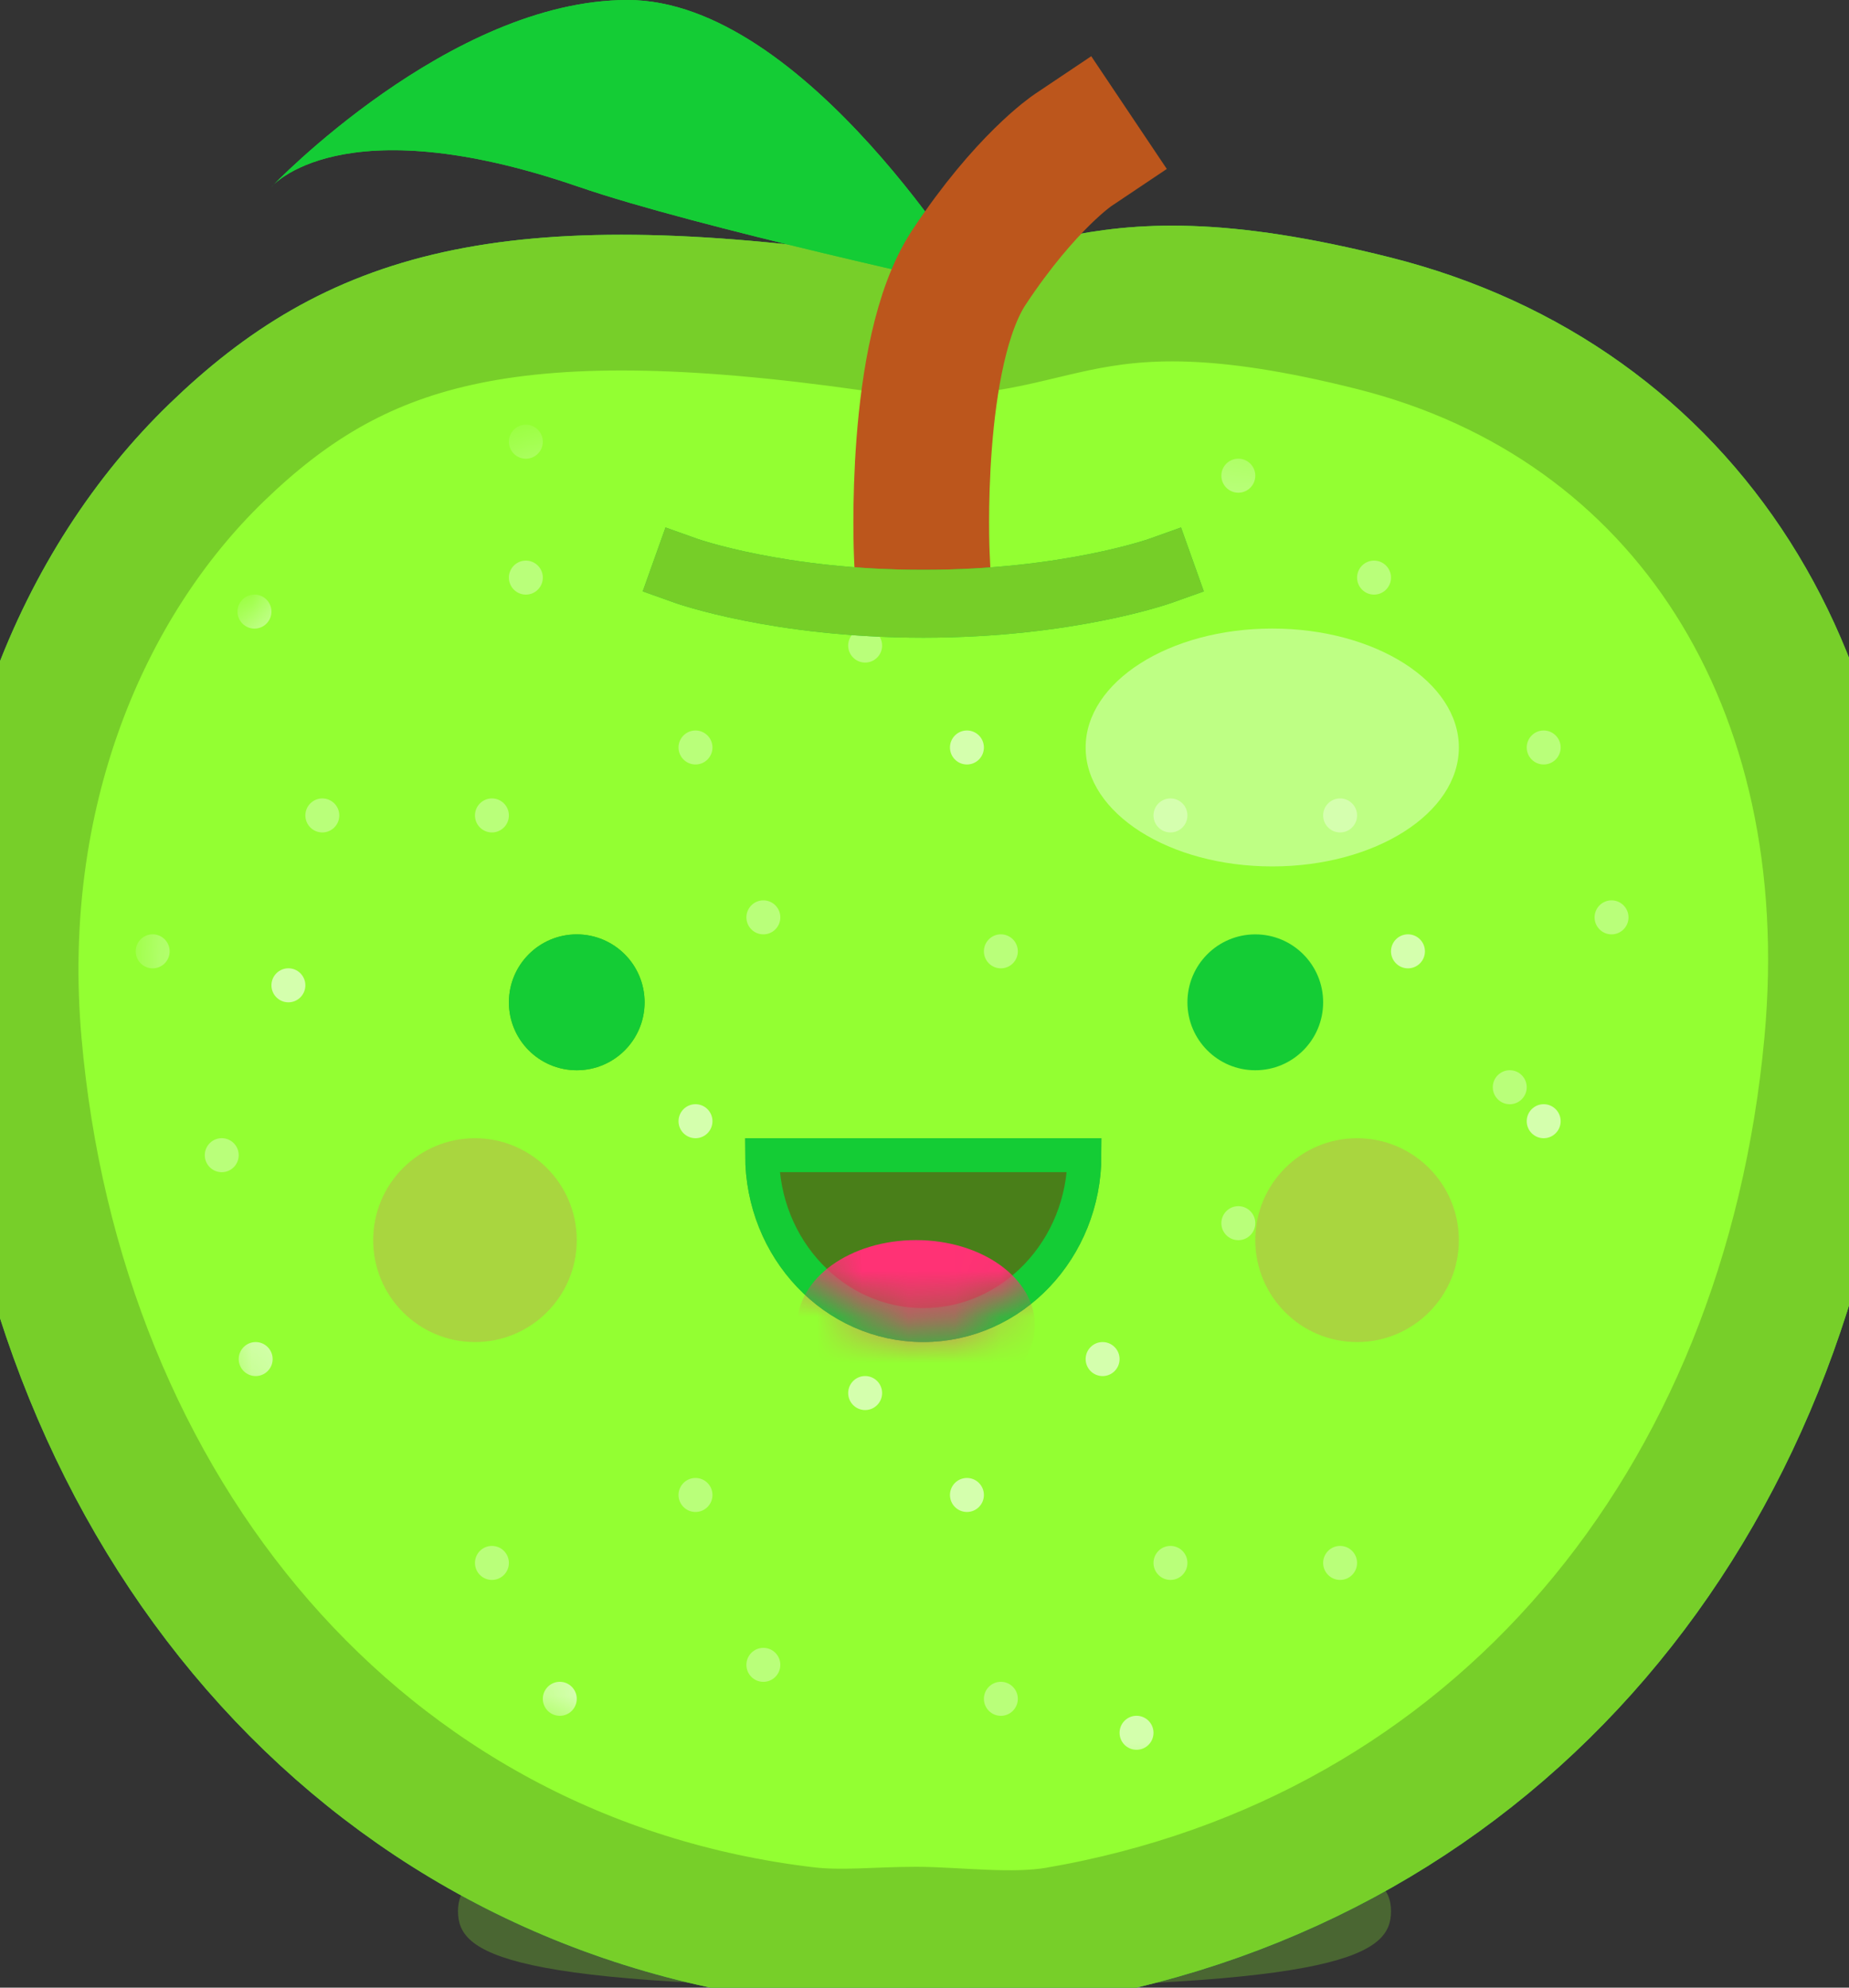 <?xml version="1.0" encoding="UTF-8" standalone="no"?>
<svg width="40px" height="43px" viewBox="0 0 40 43" version="1.1" xmlns="http://www.w3.org/2000/svg" xmlns:xlink="http://www.w3.org/1999/xlink" xmlns:sketch="http://www.bohemiancoding.com/sketch/ns">
    <rect x="0" y="0" width="40" height="43" fill="#333333" stroke="none"/>
    <!-- Generator: Sketch 3.3 (11970) - http://www.bohemiancoding.com/sketch -->
    <title>Eve</title>
    <desc>Created with Sketch.</desc>
    <defs>
        <path id="path-1" d="M17.424,41.854 C18.203,41.947 18.975,41.854 19.817,41.854 C20.658,41.854 21.905,42.022 22.878,41.854 C32.407,40.214 38.713,32.578 39.633,22.568 C40.349,14.78 36.482,8.7 29.725,6.995 C22.967,5.291 22.893,7.568 18.874,6.995 C10.91,5.86 7.664,6.913 4.69,9.787 C1.783,12.596 -0.172,17.167 0.3,22.568 C1.186,32.727 7.775,40.702 17.424,41.854 Z"></path>
        <path id="path-2" d="M14.858,29.968 C15.521,30.047 16.178,29.968 16.895,29.968 C17.611,29.968 18.673,30.11 19.501,29.968 C27.613,28.571 32.982,22.071 33.765,13.549 C34.071,10.215 33.504,7.161 32.02,4.852 C30.554,2.568 29.107,1.493 26.248,0.772 C20.495,-0.679 20.316,1.259 16.895,0.772 C10.115,-0.195 6.374,0.236 3.842,2.683 C1.367,5.074 -0.121,8.951 0.28,13.549 C1.035,22.198 6.644,28.987 14.858,29.968 Z"></path>
        <path id="path-4" d="M13.578,0 C17.431,-1.23773063e-16 21.161,6.245 21.161,6.245 C21.161,6.245 15.047,4.913 12.524,4.043 C7.351,2.258 5.872,4.043 5.872,4.043 C5.872,4.043 9.725,1.23773063e-16 13.578,0 Z"></path>
        <path id="path-5" d="M19.942,12.006 C19.942,12.006 19.74,7.63 20.962,5.784 C22.183,3.938 23.205,3.253 23.205,3.253"></path>
        <path id="path-6" d="M14.842,12.349 C14.842,12.349 16.842,13.062 19.974,13.062 C23.105,13.062 25.105,12.349 25.105,12.349"></path>
        <ellipse id="path-7" cx="12.477" cy="21.684" rx="1.468" ry="1.47"></ellipse>
        <path id="path-8" d="M0.341,0 C0.341,2.03 1.901,3.675 3.827,3.675 C5.752,3.675 7.313,2.03 7.313,0 L0.341,0 Z"></path>
    </defs>
    <g id="Page-1" stroke="none" stroke-width="1" fill="none" fill-rule="evenodd" sketch:type="MSPage">
        <g id="Green-apple-Copy-4" sketch:type="MSLayerGroup">
            <path d="M20,43 C29.15,43 30.092,42.26 30.092,41.346 C30.092,40.433 29.06,39.692 20,39.692 C10.94,39.692 9.908,40.433 9.908,41.346 C9.908,42.26 10.85,43 20,43 Z" id="Shadow-2" fill-opacity="0.25" fill="#93FF32" sketch:type="MSShapeGroup"></path>
            <g id="Oval-3">
                <use stroke="#28CC38" stroke-width="2.936" fill="#4AFF47" fill-rule="evenodd" sketch:type="MSShapeGroup" xlink:href="#path-1"></use>
                <use stroke="#93FF32" stroke-width="2.936" fill="#32FF46" fill-rule="evenodd" xlink:href="#path-1"></use>
                <use stroke-opacity="0.19" stroke="#000000" stroke-width="2.936" fill="#93FF32" fill-rule="evenodd" xlink:href="#path-1"></use>
                <use stroke="none" fill="none" xlink:href="#path-1"></use>
            </g>
            <g id="Inside-dots-+-mask" transform="translate(2.936, 9.188)">
                <mask id="mask-3" sketch:name="Inside mask" fill="white">
                    <use xlink:href="#path-2"></use>
                </mask>
                <use id="Inside-mask" sketch:type="MSShapeGroup" xlink:href="#path-2"></use>
                <ellipse id="Oval-9" fill-opacity="0.35" fill="#FFFFFF" sketch:type="MSShapeGroup" mask="url(#mask-3)" cx="4.037" cy="8.453" rx="0.367" ry="0.368"></ellipse>
                <ellipse id="Oval-10" fill-opacity="0.35" fill="#FFFFFF" sketch:type="MSShapeGroup" mask="url(#mask-3)" cx="7.706" cy="8.453" rx="0.367" ry="0.368"></ellipse>
                <ellipse id="Oval-11" fill-opacity="0.35" fill="#FFFFFF" sketch:type="MSShapeGroup" mask="url(#mask-3)" cx="12.11" cy="6.983" rx="0.367" ry="0.368"></ellipse>
                <ellipse id="Oval-12" fill-opacity="0.35" fill="#FFFFFF" sketch:type="MSShapeGroup" mask="url(#mask-3)" cx="13.578" cy="10.658" rx="0.367" ry="0.368"></ellipse>
                <ellipse id="Oval-18" fill-opacity="0.6" fill="#FFFFFF" sketch:type="MSShapeGroup" mask="url(#mask-3)" cx="12.11" cy="15.068" rx="0.367" ry="0.368"></ellipse>
                <ellipse id="Oval-19" fill-opacity="0.35" fill="#FFFFFF" sketch:type="MSShapeGroup" mask="url(#mask-3)" cx="18.716" cy="11.393" rx="0.367" ry="0.368"></ellipse>
                <ellipse id="Oval-20" fill-opacity="0.6" fill="#FFFFFF" sketch:type="MSShapeGroup" mask="url(#mask-3)" cx="20.917" cy="20.214" rx="0.367" ry="0.368"></ellipse>
                <ellipse id="Oval-21" fill-opacity="0.6" fill="#FFFFFF" sketch:type="MSShapeGroup" mask="url(#mask-3)" cx="15.78" cy="20.949" rx="0.367" ry="0.368"></ellipse>
                <ellipse id="Oval-22" fill-opacity="0.6" fill="#FFFFFF" sketch:type="MSShapeGroup" mask="url(#mask-3)" cx="17.982" cy="23.154" rx="0.367" ry="0.368"></ellipse>
                <ellipse id="Oval-23" fill-opacity="0.35" fill="#FFFFFF" sketch:type="MSShapeGroup" mask="url(#mask-3)" cx="12.11" cy="23.154" rx="0.367" ry="0.368"></ellipse>
                <ellipse id="Oval-24" fill-opacity="0.35" fill="#FFFFFF" sketch:type="MSShapeGroup" mask="url(#mask-3)" cx="7.706" cy="24.624" rx="0.367" ry="0.368"></ellipse>
                <ellipse id="Oval-25" fill-opacity="0.6" fill="#FFFFFF" sketch:type="MSShapeGroup" mask="url(#mask-3)" cx="9.174" cy="27.564" rx="0.367" ry="0.368"></ellipse>
                <ellipse id="Oval-26" fill-opacity="0.35" fill="#FFFFFF" sketch:type="MSShapeGroup" mask="url(#mask-3)" cx="13.578" cy="26.829" rx="0.367" ry="0.368"></ellipse>
                <ellipse id="Oval-27" fill-opacity="0.35" fill="#FFFFFF" sketch:type="MSShapeGroup" mask="url(#mask-3)" cx="18.716" cy="27.564" rx="0.367" ry="0.368"></ellipse>
                <ellipse id="Oval-28" fill-opacity="0.6" fill="#FFFFFF" sketch:type="MSShapeGroup" mask="url(#mask-3)" cx="21.651" cy="28.299" rx="0.367" ry="0.368"></ellipse>
                <ellipse id="Oval-29" fill-opacity="0.35" fill="#FFFFFF" sketch:type="MSShapeGroup" mask="url(#mask-3)" cx="22.385" cy="24.624" rx="0.367" ry="0.368"></ellipse>
                <ellipse id="Oval-30" fill-opacity="0.35" fill="#FFFFFF" sketch:type="MSShapeGroup" mask="url(#mask-3)" cx="26.055" cy="24.624" rx="0.367" ry="0.368"></ellipse>
                <ellipse id="Oval-31" fill-opacity="0.35" fill="#FFFFFF" sketch:type="MSShapeGroup" mask="url(#mask-3)" cx="23.853" cy="17.274" rx="0.367" ry="0.368"></ellipse>
                <ellipse id="Oval-32" fill-opacity="0.6" fill="#FFFFFF" sketch:type="MSShapeGroup" mask="url(#mask-3)" cx="30.459" cy="15.068" rx="0.367" ry="0.368"></ellipse>
                <ellipse id="Oval-33" fill-opacity="0.35" fill="#FFFFFF" sketch:type="MSShapeGroup" mask="url(#mask-3)" cx="29.725" cy="14.333" rx="0.367" ry="0.368"></ellipse>
                <ellipse id="Oval-34" fill-opacity="0.6" fill="#FFFFFF" sketch:type="MSShapeGroup" mask="url(#mask-3)" cx="27.523" cy="11.393" rx="0.367" ry="0.368"></ellipse>
                <ellipse id="Oval-35" fill-opacity="0.35" fill="#FFFFFF" sketch:type="MSShapeGroup" mask="url(#mask-3)" cx="31.927" cy="10.658" rx="0.367" ry="0.368"></ellipse>
                <ellipse id="Oval-36" fill-opacity="0.35" fill="#FFFFFF" sketch:type="MSShapeGroup" mask="url(#mask-3)" cx="30.459" cy="6.983" rx="0.367" ry="0.368"></ellipse>
                <ellipse id="Oval-37" fill-opacity="0.35" fill="#FFFFFF" sketch:type="MSShapeGroup" mask="url(#mask-3)" cx="26.055" cy="8.453" rx="0.367" ry="0.368"></ellipse>
                <ellipse id="Oval-38" fill-opacity="0.35" fill="#FFFFFF" sketch:type="MSShapeGroup" mask="url(#mask-3)" cx="22.385" cy="8.453" rx="0.367" ry="0.368"></ellipse>
                <ellipse id="Oval-39" fill-opacity="0.35" fill="#FFFFFF" sketch:type="MSShapeGroup" mask="url(#mask-3)" cx="26.789" cy="3.308" rx="0.367" ry="0.368"></ellipse>
                <ellipse id="Oval-40" fill-opacity="0.35" fill="#FFFFFF" sketch:type="MSShapeGroup" mask="url(#mask-3)" cx="23.853" cy="1.103" rx="0.367" ry="0.368"></ellipse>
                <ellipse id="Oval-41" fill-opacity="0.35" fill="#FFFFFF" sketch:type="MSShapeGroup" mask="url(#mask-3)" cx="8.44" cy="3.308" rx="0.367" ry="0.368"></ellipse>
                <ellipse id="Oval-42" fill-opacity="0.35" fill="#FFFFFF" sketch:type="MSShapeGroup" mask="url(#mask-3)" cx="8.44" cy="0.368" rx="0.367" ry="0.368"></ellipse>
                <ellipse id="Oval-43" fill-opacity="0.6" fill="#FFFFFF" sketch:type="MSShapeGroup" mask="url(#mask-3)" cx="2.569" cy="4.043" rx="0.367" ry="0.368"></ellipse>
                <ellipse id="Oval-44" fill-opacity="0.35" fill="#FFFFFF" sketch:type="MSShapeGroup" mask="url(#mask-3)" cx="15.78" cy="4.778" rx="0.367" ry="0.368"></ellipse>
                <ellipse id="Oval-13" fill-opacity="0.6" fill="#FFFFFF" sketch:type="MSShapeGroup" mask="url(#mask-3)" cx="17.982" cy="6.983" rx="0.367" ry="0.368"></ellipse>
                <ellipse id="Oval-14" fill-opacity="0.6" fill="#FFFFFF" sketch:type="MSShapeGroup" mask="url(#mask-3)" cx="3.303" cy="12.128" rx="0.367" ry="0.368"></ellipse>
                <ellipse id="Oval-15" fill-opacity="0.35" fill="#FFFFFF" sketch:type="MSShapeGroup" mask="url(#mask-3)" cx="0.367" cy="11.393" rx="0.367" ry="0.368"></ellipse>
                <ellipse id="Oval-16" fill-opacity="0.35" fill="#FFFFFF" sketch:type="MSShapeGroup" mask="url(#mask-3)" cx="1.861" cy="15.803" rx="0.367" ry="0.368"></ellipse>
                <ellipse id="Oval-17" fill-opacity="0.6" fill="#FFFFFF" sketch:type="MSShapeGroup" mask="url(#mask-3)" cx="2.595" cy="20.214" rx="0.367" ry="0.368"></ellipse>
            </g>
            <g id="Triangle-1">
                <use fill="#28CC38" sketch:type="MSShapeGroup" xlink:href="#path-4"></use>
                <use fill="#14CC35" xlink:href="#path-4"></use>
            </g>
            <g id="Line">
                <use stroke="#BC561C" stroke-width="2.936" stroke-linecap="square" sketch:type="MSShapeGroup" xlink:href="#path-5"></use>
                <use stroke="none" xlink:href="#path-5"></use>
                <use stroke="none" xlink:href="#path-5"></use>
                <use stroke="none" xlink:href="#path-5"></use>
            </g>
            <g id="Line" stroke-linecap="square">
                <use stroke="#28CC38" stroke-width="1.468" sketch:type="MSShapeGroup" xlink:href="#path-6"></use>
                <use stroke="#76CE28" stroke-width="1.468" xlink:href="#path-6"></use>
            </g>
            <ellipse id="Oval-8" fill-opacity="0.4" fill="#FFFFFF" sketch:type="MSShapeGroup" cx="27.523" cy="16.171" rx="4.037" ry="2.573"></ellipse>
            <ellipse id="Oval-6" fill-opacity="0.2" fill="#FF3275" sketch:type="MSShapeGroup" cx="10.275" cy="26.829" rx="2.202" ry="2.205"></ellipse>
            <ellipse id="Oval-7" fill-opacity="0.2" fill="#FF3275" sketch:type="MSShapeGroup" cx="29.358" cy="26.829" rx="2.202" ry="2.205"></ellipse>
            <g id="Oval-4">
                <use fill="#31C411" sketch:type="MSShapeGroup" xlink:href="#path-7"></use>
                <use fill="#14CC35" xlink:href="#path-7"></use>
            </g>
            <ellipse id="Oval-5" fill="#14CC35" sketch:type="MSShapeGroup" cx="27.156" cy="21.684" rx="1.468" ry="1.47"></ellipse>
            <g id="Mouth-+-Oval-47" transform="translate(16.147, 24.991)">
                <mask id="mask-9" sketch:name="Mouth" fill="white">
                    <use xlink:href="#path-8"></use>
                </mask>
                <g id="Mouth">
                    <use stroke="#41B23B" stroke-width="0.734" fill="#197F23" sketch:type="MSShapeGroup" xlink:href="#path-8"></use>
                    <use stroke="#14CC35" stroke-width="0.734" fill="#497F19" xlink:href="#path-8"></use>
                </g>
                <ellipse id="Tongue" fill="#FF3275" sketch:type="MSShapeGroup" mask="url(#mask-9)" cx="3.67" cy="3.675" rx="2.569" ry="1.838"></ellipse>
            </g>
        </g>
    </g>
</svg>
